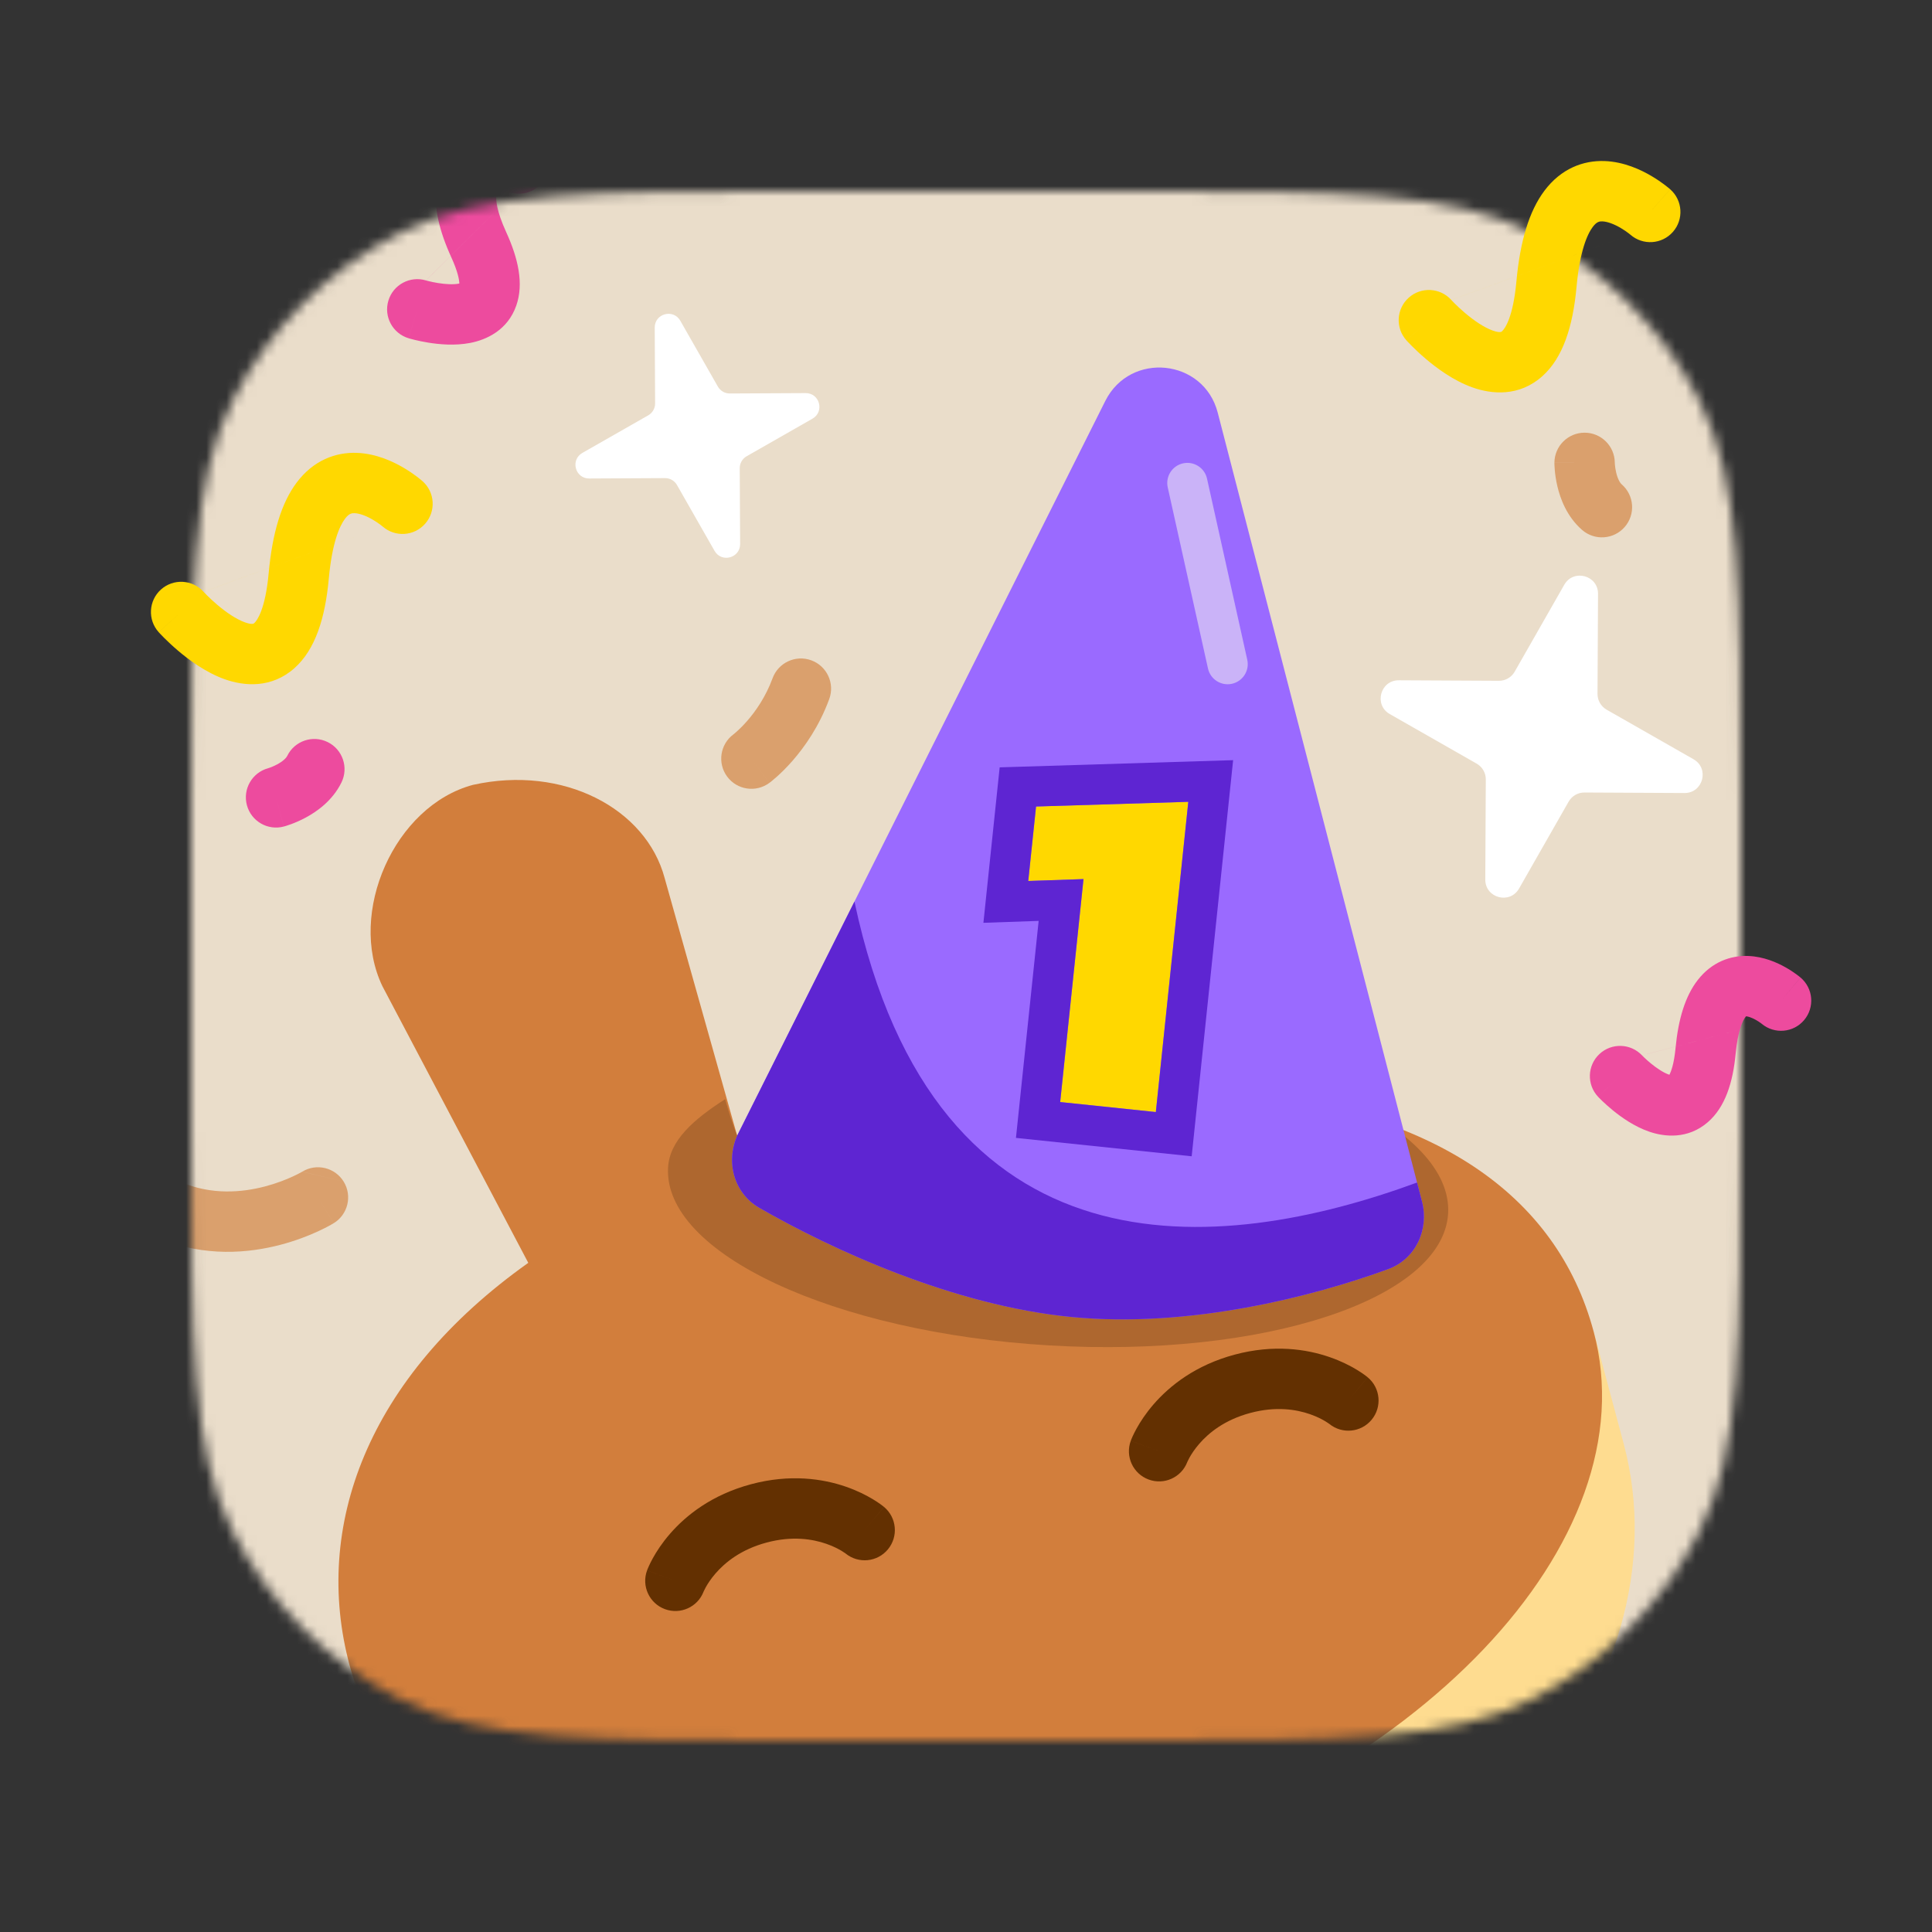 <svg xmlns="http://www.w3.org/2000/svg" width="192" height="192" fill="none" viewBox="0 0 192 192"><rect x="0" y="0" width="192" height="192" fill="#333333" stroke="none"/><mask id="mask0" width="154" height="154" x="19" y="19" maskUnits="userSpaceOnUse" style="mask-type:alpha"><path fill="#EFF3F5" d="M19 79.8C19 58.518 19 47.877 23.142 39.748C26.785 32.598 32.598 26.785 39.748 23.142C47.877 19 58.518 19 79.8 19H112.2C133.482 19 144.123 19 152.252 23.142C159.402 26.785 165.215 32.598 168.858 39.748C173 47.877 173 58.518 173 79.8V112.2C173 133.482 173 144.123 168.858 152.252C165.215 159.402 159.402 165.215 152.252 168.858C144.123 173 133.482 173 112.2 173H79.8C58.518 173 47.877 173 39.748 168.858C32.598 165.215 26.785 159.402 23.142 152.252C19 144.123 19 133.482 19 112.2V79.8Z"/></mask><g mask="url(#mask0)"><path fill="#EADDCA" d="M6 6H186V186H6V6Z"/><path fill="#FEDC90" d="M161.351 143.439C167.804 167.523 145.358 194.463 111.216 203.611C77.073 212.76 44.164 200.652 37.711 176.568L34.736 165.468L158.377 132.339L161.351 143.439Z"/><path fill="#D27E3C" fill-rule="evenodd" d="M38 98C34.513 90.715 39.198 80.091 47 78C56 75.997 64.203 80.363 66.048 87.248L74 115.5C78.059 113.82 81.956 112.324 86.434 111.124C90.808 109.952 95.15 109.086 99.408 108.511L97.5 101.5C95.655 94.615 98 88.546 107.5 86C115.302 83.909 121.877 88.447 122.5 96.5L122.5 108.511C142.261 110.296 154.69 118.578 158.377 132.339C163.967 153.203 140.822 177.534 106.679 186.682C72.537 195.831 40.327 186.333 34.736 165.468C31.068 151.778 36.436 136.907 52.5 125.5L38 98Z" clip-rule="evenodd"/><path fill="#AE672F" d="M143.912 120.602C143.409 129.106 125.647 134.972 104.24 133.703C82.834 132.435 65.889 124.512 66.393 116.008C66.552 113.336 68.922 111.246 72.066 109.234C72.066 109.234 73.585 114.889 74.601 114.888C81.43 113.089 96.703 102.352 106.065 102.906C127.472 104.175 144.416 112.097 143.912 120.602Z"/><path fill="#DAA06D" fill-rule="evenodd" d="M34.156 117.431C35.022 118.843 34.58 120.69 33.168 121.557L31.599 119C33.168 121.557 33.167 121.557 33.166 121.558L33.164 121.559L33.159 121.562L33.147 121.57L33.115 121.589C33.091 121.603 33.059 121.622 33.02 121.644C32.943 121.689 32.838 121.749 32.708 121.82C32.446 121.961 32.08 122.15 31.622 122.362C30.71 122.783 29.415 123.302 27.85 123.712C24.74 124.527 20.372 124.954 15.841 123.082C13.61 122.16 11.944 120.949 10.811 119.484C9.662 118.001 9.188 116.422 9.092 114.998C9 113.611 9.267 112.415 9.535 111.594C9.672 111.176 9.816 110.833 9.932 110.582C9.991 110.456 10.044 110.351 10.086 110.27C10.107 110.23 10.126 110.195 10.142 110.166L10.163 110.128L10.172 110.112L10.177 110.105L10.178 110.101C10.179 110.1 10.18 110.098 12.778 111.598L10.18 110.098C11.009 108.663 12.843 108.172 14.278 109C15.7 109.821 16.196 111.63 15.399 113.059C15.395 113.067 15.386 113.084 15.374 113.11C15.342 113.179 15.29 113.299 15.239 113.457C15.131 113.788 15.052 114.193 15.079 114.598C15.104 114.966 15.215 115.372 15.555 115.811C15.909 116.269 16.634 116.917 18.132 117.536C21.06 118.746 23.997 118.519 26.33 117.908C27.485 117.605 28.445 117.22 29.107 116.914C29.436 116.762 29.687 116.632 29.846 116.546C29.926 116.503 29.982 116.471 30.013 116.453L30.04 116.437L30.036 116.439L30.033 116.441M34.156 117.431C33.291 116.022 31.451 115.579 30.041 116.437L34.156 117.431ZM30.041 116.437C30.038 116.438 30.034 116.44 30.031 116.442L30.041 116.437Z" clip-rule="evenodd"/><path fill="#DAA06D" fill-rule="evenodd" d="M74.674 75.391C76.451 77.808 76.452 77.807 76.453 77.807L76.455 77.805L76.458 77.803L76.466 77.797L76.486 77.782C76.501 77.771 76.519 77.757 76.54 77.741C76.582 77.709 76.635 77.667 76.7 77.615C76.828 77.511 77 77.368 77.205 77.184C77.615 76.819 78.161 76.291 78.763 75.603C79.961 74.231 81.414 72.182 82.409 69.472C82.98 67.917 82.182 66.193 80.627 65.622C79.072 65.051 77.348 65.849 76.777 67.404C76.093 69.265 75.087 70.692 74.245 71.654C73.827 72.132 73.459 72.486 73.208 72.71C73.084 72.821 72.989 72.899 72.934 72.944C72.907 72.966 72.889 72.98 72.882 72.985C72.882 72.985 72.882 72.985 72.882 72.985C72.882 72.985 72.882 72.985 72.882 72.985C71.56 73.97 71.28 75.838 72.257 77.168C73.239 78.503 75.117 78.789 76.451 77.808L74.674 75.391Z" clip-rule="evenodd"/><path fill="#ED4B9E" fill-rule="evenodd" d="M51.066 19.203C52.688 19.484 54.235 18.403 54.529 16.78C54.823 15.149 53.74 13.589 52.109 13.295L51.576 16.247C52.109 13.295 52.108 13.294 52.106 13.294L52.103 13.293L52.096 13.292L52.079 13.289L52.036 13.282C52.004 13.277 51.962 13.27 51.914 13.263C51.816 13.249 51.687 13.232 51.531 13.216C51.223 13.185 50.797 13.155 50.302 13.161C49.377 13.171 47.912 13.305 46.528 14.04C44.982 14.86 43.699 16.359 43.385 18.601C43.101 20.626 43.653 22.948 44.852 25.574C45.52 27.036 45.638 27.83 45.65 28.176C45.633 28.18 45.615 28.184 45.596 28.187C45.073 28.289 44.309 28.255 43.52 28.127C43.157 28.069 42.844 27.999 42.626 27.946C42.518 27.919 42.435 27.898 42.385 27.884C42.36 27.877 42.343 27.872 42.336 27.87L42.336 27.87M42.331 27.868C42.33 27.868 42.33 27.868 42.33 27.868L42.333 27.869L42.336 27.87C42.334 27.869 42.332 27.869 42.331 27.868M42.331 27.868C40.748 27.394 39.078 28.29 38.599 29.872C38.118 31.458 39.015 33.133 40.6 33.613L41.47 30.742C40.6 33.613 40.601 33.614 40.602 33.614L40.605 33.615L40.61 33.616L40.624 33.62L40.664 33.632C40.696 33.641 40.737 33.653 40.788 33.667C40.889 33.695 41.029 33.732 41.199 33.774C41.537 33.857 42.01 33.961 42.562 34.05C43.605 34.219 45.19 34.379 46.743 34.077C48.336 33.766 50.45 32.821 51.308 30.366C52.067 28.193 51.499 25.683 50.31 23.08C49.317 20.909 49.272 19.823 49.327 19.433C49.344 19.31 49.343 19.316 49.342 19.328C49.342 19.333 49.341 19.34 49.341 19.339C49.504 19.253 49.86 19.166 50.369 19.16C50.591 19.158 50.786 19.171 50.918 19.185C50.983 19.192 51.03 19.198 51.053 19.201C51.059 19.202 51.063 19.203 51.066 19.203C51.066 19.203 51.066 19.203 51.066 19.203M45.857 28.115C45.856 28.115 45.85 28.117 45.841 28.123C45.853 28.118 45.857 28.115 45.857 28.115Z" clip-rule="evenodd"/><path fill="#ED4B9E" fill-rule="evenodd" d="M26.635 76.349C25.048 76.787 24.109 78.424 24.536 80.017C24.965 81.618 26.61 82.568 28.21 82.139L27.433 79.241C28.21 82.139 28.211 82.139 28.212 82.138L28.217 82.137L28.226 82.135L28.245 82.129L28.298 82.114C28.338 82.103 28.389 82.087 28.45 82.068C28.571 82.031 28.732 81.977 28.923 81.907C29.301 81.768 29.816 81.555 30.381 81.251C31.436 80.684 33.031 79.605 33.935 77.757C34.663 76.269 34.046 74.472 32.558 73.744C31.07 73.016 29.273 73.632 28.545 75.121C28.446 75.324 28.137 75.646 27.54 75.967C27.278 76.108 27.03 76.21 26.851 76.276C26.764 76.308 26.698 76.33 26.662 76.341C26.648 76.345 26.639 76.348 26.635 76.349Z" clip-rule="evenodd"/></g><path fill="#DAA06D" fill-rule="evenodd" d="M160.476 45.977C160.463 44.331 159.125 43 157.476 43C155.819 43 154.476 44.343 154.476 46L157.476 46C154.476 46 154.476 46.001 154.476 46.002L154.476 46.008L154.476 46.016L154.476 46.037L154.477 46.091C154.477 46.133 154.479 46.187 154.482 46.25C154.487 46.377 154.496 46.546 154.515 46.749C154.551 47.15 154.624 47.703 154.771 48.327C155.046 49.493 155.675 51.312 157.227 52.664C158.476 53.752 160.371 53.622 161.459 52.373C162.548 51.123 162.417 49.228 161.168 48.14C160.998 47.992 160.766 47.61 160.611 46.95C160.543 46.661 160.508 46.395 160.49 46.205C160.482 46.112 160.478 46.043 160.477 46.005C160.476 45.991 160.476 45.982 160.476 45.977Z" clip-rule="evenodd"/><path fill="#9A6AFF" d="M106.481 130.881C118.161 132.015 130.467 128.862 137.959 126.119C140.673 125.126 142.039 122.203 141.316 119.411L121.016 41.007C119.628 35.645 112.326 34.89 109.841 39.85L73.383 112.612C72.042 115.289 72.871 118.543 75.462 120.033C82.731 124.211 94.781 129.744 106.481 130.881Z"/><path fill="#5E25D2" fill-rule="evenodd" d="M137.959 126.119C130.467 128.862 118.161 132.015 106.481 130.88C94.781 129.744 82.731 124.211 75.462 120.032C72.872 118.543 72.042 115.289 73.383 112.612L84.914 89.598C92.993 127.572 121.175 124.744 140.826 117.518L141.316 119.411C142.039 122.203 140.673 125.126 137.959 126.119Z" clip-rule="evenodd"/><path fill="#633001" fill-rule="evenodd" d="M69.922 158.173C69.335 159.705 67.624 160.484 66.081 159.915C64.527 159.341 63.732 157.616 64.306 156.061L67.12 157.1C64.306 156.061 64.306 156.06 64.307 156.058L64.308 156.055L64.31 156.049L64.316 156.035L64.329 156.001C64.338 155.976 64.35 155.946 64.364 155.911C64.392 155.842 64.43 155.755 64.477 155.651C64.57 155.443 64.703 155.168 64.883 154.844C65.24 154.197 65.787 153.344 66.578 152.433C68.172 150.594 70.739 148.545 74.629 147.503C78.519 146.46 81.766 146.952 84.066 147.747C85.206 148.141 86.106 148.607 86.739 148.988C87.057 149.178 87.309 149.35 87.495 149.483C87.587 149.55 87.663 149.607 87.722 149.653C87.752 149.676 87.777 149.696 87.798 149.712L87.826 149.735L87.838 149.745L87.843 149.749L87.845 149.751C87.847 149.752 87.848 149.753 85.93 152.06L87.848 149.753C89.122 150.812 89.296 152.704 88.237 153.978C87.186 155.243 85.314 155.424 84.04 154.39C84.033 154.385 84.016 154.372 83.99 154.353C83.927 154.308 83.811 154.228 83.645 154.128C83.313 153.928 82.791 153.655 82.106 153.418C80.755 152.951 78.741 152.612 76.181 153.298C73.622 153.984 72.047 155.284 71.111 156.364C70.636 156.912 70.321 157.409 70.133 157.749C70.039 157.918 69.978 158.045 69.947 158.116C69.933 158.146 69.925 158.165 69.922 158.173Z" clip-rule="evenodd"/><path fill="#633001" fill-rule="evenodd" d="M117.992 145.293C117.405 146.825 115.694 147.604 114.151 147.034C112.597 146.46 111.802 144.735 112.376 143.181L115.19 144.22C112.376 143.181 112.376 143.18 112.377 143.178L112.378 143.175L112.38 143.169L112.386 143.155L112.399 143.121C112.408 143.096 112.42 143.066 112.434 143.031C112.462 142.962 112.5 142.874 112.546 142.77C112.64 142.563 112.773 142.288 112.953 141.964C113.31 141.317 113.857 140.464 114.647 139.553C116.242 137.714 118.808 135.665 122.698 134.622C126.589 133.58 129.836 134.071 132.136 134.867C133.276 135.261 134.176 135.726 134.809 136.107C135.127 136.298 135.379 136.47 135.565 136.603C135.657 136.669 135.733 136.727 135.792 136.772C135.822 136.795 135.847 136.815 135.868 136.832L135.896 136.855L135.908 136.865L135.913 136.869L135.915 136.871C135.916 136.872 135.918 136.873 134 139.18L135.918 136.873C137.192 137.932 137.366 139.823 136.307 141.098C135.256 142.362 133.384 142.544 132.11 141.51C132.103 141.505 132.086 141.492 132.06 141.473C131.997 141.427 131.881 141.348 131.715 141.248C131.383 141.048 130.861 140.774 130.176 140.537C128.825 140.07 126.811 139.732 124.251 140.418C121.692 141.104 120.117 142.404 119.181 143.483C118.706 144.031 118.391 144.529 118.203 144.869C118.109 145.038 118.048 145.165 118.017 145.236C118.003 145.265 117.995 145.285 117.992 145.293Z" clip-rule="evenodd"/><path fill="#FFD800" d="M105.359 109.521L107.677 87.363L102.187 87.551L102.961 80.15L118.092 79.683L114.866 110.515L105.359 109.521Z"/><path fill="#5E25D2" fill-rule="evenodd" d="M100.964 113.083L103.22 91.518L97.73 91.707L99.346 76.259L122.547 75.544L118.428 114.91L100.964 113.083ZM107.677 87.363L105.359 109.521L114.866 110.515L118.092 79.683L102.961 80.15L102.187 87.551L107.677 87.363Z" clip-rule="evenodd"/><path fill="#fff" d="M150.963 88.301C150.047 89.906 147.597 89.249 147.606 87.402L147.658 77.459C147.661 76.811 147.315 76.211 146.751 75.89L138.115 70.963C136.511 70.047 137.167 67.597 139.015 67.606L148.957 67.657C149.606 67.661 150.205 67.314 150.527 66.751L155.454 58.115C156.369 56.511 158.82 57.167 158.81 59.015L158.759 68.957C158.756 69.606 159.102 70.205 159.665 70.527L168.301 75.454C169.906 76.369 169.249 78.82 167.402 78.81L157.459 78.759C156.811 78.756 156.211 79.102 155.89 79.665L150.963 88.301Z"/><path fill="#fff" d="M73.553 54.062C73.56 55.462 71.704 55.959 71.01 54.743L67.278 48.201C67.034 47.774 66.58 47.512 66.089 47.514L58.557 47.553C57.157 47.56 56.66 45.704 57.875 45.01L64.418 41.278C64.844 41.034 65.107 40.58 65.104 40.089L65.066 32.557C65.058 31.157 66.915 30.66 67.608 31.875L71.341 38.418C71.584 38.844 72.039 39.107 72.53 39.104L80.062 39.066C81.462 39.058 81.959 40.915 80.743 41.608L74.201 45.341C73.774 45.584 73.512 46.039 73.514 46.53L73.553 54.062Z"/><path fill="#FFD800" fill-rule="evenodd" d="M162.027 23.324C163.27 24.409 165.157 24.288 166.249 23.049C167.346 21.807 167.227 19.911 165.985 18.815L164.029 21.031C165.985 18.815 165.984 18.814 165.983 18.813L165.98 18.811L165.974 18.805L165.96 18.793L165.921 18.76C165.891 18.734 165.852 18.701 165.804 18.662C165.709 18.584 165.579 18.48 165.419 18.359C165.101 18.119 164.65 17.802 164.1 17.48C163.061 16.87 161.394 16.077 159.471 16.005C157.341 15.926 155.132 16.753 153.477 18.964C151.962 20.988 151.065 23.965 150.7 27.961C150.374 31.526 149.564 32.655 149.277 32.913C149.275 32.915 149.274 32.917 149.271 32.919C149.238 32.958 149.1 33.12 148.34 32.848C147.473 32.537 146.468 31.849 145.576 31.09C145.155 30.732 144.806 30.399 144.566 30.159C144.446 30.04 144.355 29.945 144.297 29.884C144.269 29.853 144.248 29.831 144.237 29.819L144.229 29.81M162.027 23.324C162.023 23.321 162.012 23.312 161.994 23.297C161.958 23.267 161.894 23.216 161.807 23.151C161.632 23.018 161.374 22.837 161.064 22.655C160.385 22.256 159.731 22.019 159.248 22.001C158.971 21.991 158.688 22.015 158.281 22.559C157.733 23.291 156.998 24.975 156.675 28.506C156.313 32.47 155.318 35.552 153.286 37.377C150.988 39.441 148.253 39.191 146.316 38.496C144.433 37.821 142.774 36.583 141.69 35.661C141.122 35.179 140.655 34.733 140.326 34.405C140.161 34.24 140.029 34.103 139.935 34.003C139.888 33.953 139.85 33.913 139.822 33.883L139.788 33.845L139.777 33.832L139.771 33.826C139.77 33.825 139.769 33.824 141.933 31.879L139.769 33.824C138.661 32.592 138.762 30.695 139.994 29.587C141.225 28.481 143.119 28.58 144.227 29.808" clip-rule="evenodd"/><path fill="#FFD800" fill-rule="evenodd" d="M38.027 52.324C39.27 53.409 41.157 53.288 42.249 52.049C43.346 50.807 43.227 48.911 41.985 47.815L41.983 47.813L41.98 47.81L41.96 47.793L41.921 47.76C41.891 47.734 41.852 47.701 41.804 47.662C41.709 47.584 41.579 47.48 41.419 47.359C41.101 47.119 40.65 46.802 40.1 46.48C39.061 45.87 37.394 45.077 35.471 45.005C33.342 44.926 31.132 45.753 29.477 47.964C27.962 49.988 27.065 52.965 26.7 56.961C26.374 60.525 25.564 61.655 25.277 61.913C25.277 61.913 25.274 61.917 25.271 61.919C25.238 61.958 25.1 62.12 24.34 61.848C23.473 61.537 22.468 60.849 21.576 60.09C21.155 59.732 20.806 59.399 20.566 59.159C20.446 59.039 20.355 58.945 20.297 58.884C20.269 58.853 20.248 58.831 20.237 58.819L20.229 58.81M38.027 52.324C38.023 52.321 38.012 52.312 37.994 52.297C37.958 52.267 37.894 52.216 37.807 52.151C37.632 52.018 37.374 51.837 37.064 51.655C36.385 51.256 35.731 51.019 35.248 51.001C34.971 50.991 34.688 51.015 34.281 51.559C33.733 52.291 32.998 53.975 32.675 57.507C32.313 61.47 31.319 64.552 29.286 66.377C26.988 68.441 24.253 68.19 22.316 67.496C20.433 66.821 18.774 65.583 17.69 64.661C17.122 64.178 16.655 63.733 16.326 63.405C16.161 63.24 16.029 63.103 15.935 63.003C15.888 62.953 15.85 62.913 15.822 62.882L15.788 62.845L15.777 62.832L15.771 62.826C15.771 62.826 15.769 62.824 17.933 60.879L15.769 62.824C14.661 61.592 14.762 59.695 15.994 58.587C17.225 57.481 19.119 57.58 20.227 58.808" clip-rule="evenodd"/><path fill="#ED4B9E" fill-rule="evenodd" d="M175.08 101.745C176.344 102.799 178.225 102.637 179.29 101.378C180.36 100.113 180.203 98.22 178.938 97.15L177 99.44C178.938 97.15 178.937 97.148 178.935 97.147L178.933 97.145L178.927 97.141L178.914 97.13L178.881 97.102C178.855 97.081 178.823 97.055 178.784 97.025C178.707 96.963 178.603 96.884 178.476 96.793C178.225 96.611 177.871 96.372 177.44 96.13C176.633 95.676 175.298 95.06 173.732 95.004C171.983 94.942 170.122 95.598 168.729 97.383C167.471 98.995 166.787 101.282 166.514 104.155C166.361 105.755 166.066 106.502 165.903 106.808C165.887 106.802 165.869 106.797 165.85 106.79C165.346 106.617 164.702 106.205 164.083 105.7C163.798 105.468 163.561 105.251 163.399 105.096C163.319 105.019 163.259 104.959 163.222 104.922C163.204 104.904 163.192 104.891 163.186 104.885L163.186 104.885M163.183 104.882C163.182 104.881 163.182 104.881 163.182 104.881L163.184 104.883L163.186 104.885C163.185 104.883 163.184 104.882 163.183 104.882M163.183 104.882C162.049 103.679 160.155 103.62 158.948 104.751C157.739 105.884 157.678 107.783 158.811 108.992L161 106.94C158.811 108.992 158.812 108.992 158.813 108.993L158.815 108.995L158.819 108.999L158.829 109.01L158.857 109.04C158.88 109.063 158.91 109.094 158.947 109.132C159.021 109.207 159.123 109.308 159.249 109.43C159.501 109.671 159.858 109.997 160.292 110.351C161.11 111.018 162.404 111.95 163.9 112.464C165.434 112.992 167.737 113.23 169.708 111.533C171.452 110.031 172.215 107.573 172.486 104.724C172.713 102.348 173.217 101.385 173.459 101.075C173.535 100.976 173.532 100.981 173.524 100.991C173.521 100.995 173.518 101 173.518 101C173.702 101.007 174.055 101.11 174.498 101.359C174.692 101.468 174.853 101.577 174.961 101.655C175.014 101.693 175.051 101.722 175.07 101.737C175.074 101.74 175.078 101.743 175.08 101.745C175.08 101.745 175.08 101.745 175.08 101.745M166.113 106.858C166.112 106.858 166.106 106.857 166.095 106.857C166.108 106.859 166.113 106.859 166.113 106.858Z" clip-rule="evenodd"/><path fill="#CAB3F8" fill-rule="evenodd" d="M117.566 46.048C118.644 45.808 119.713 46.488 119.952 47.566L123.952 65.566C124.192 66.644 123.512 67.713 122.434 67.952C121.356 68.192 120.287 67.512 120.048 66.434L116.048 48.434C115.808 47.356 116.488 46.287 117.566 46.048Z" clip-rule="evenodd"/></svg>